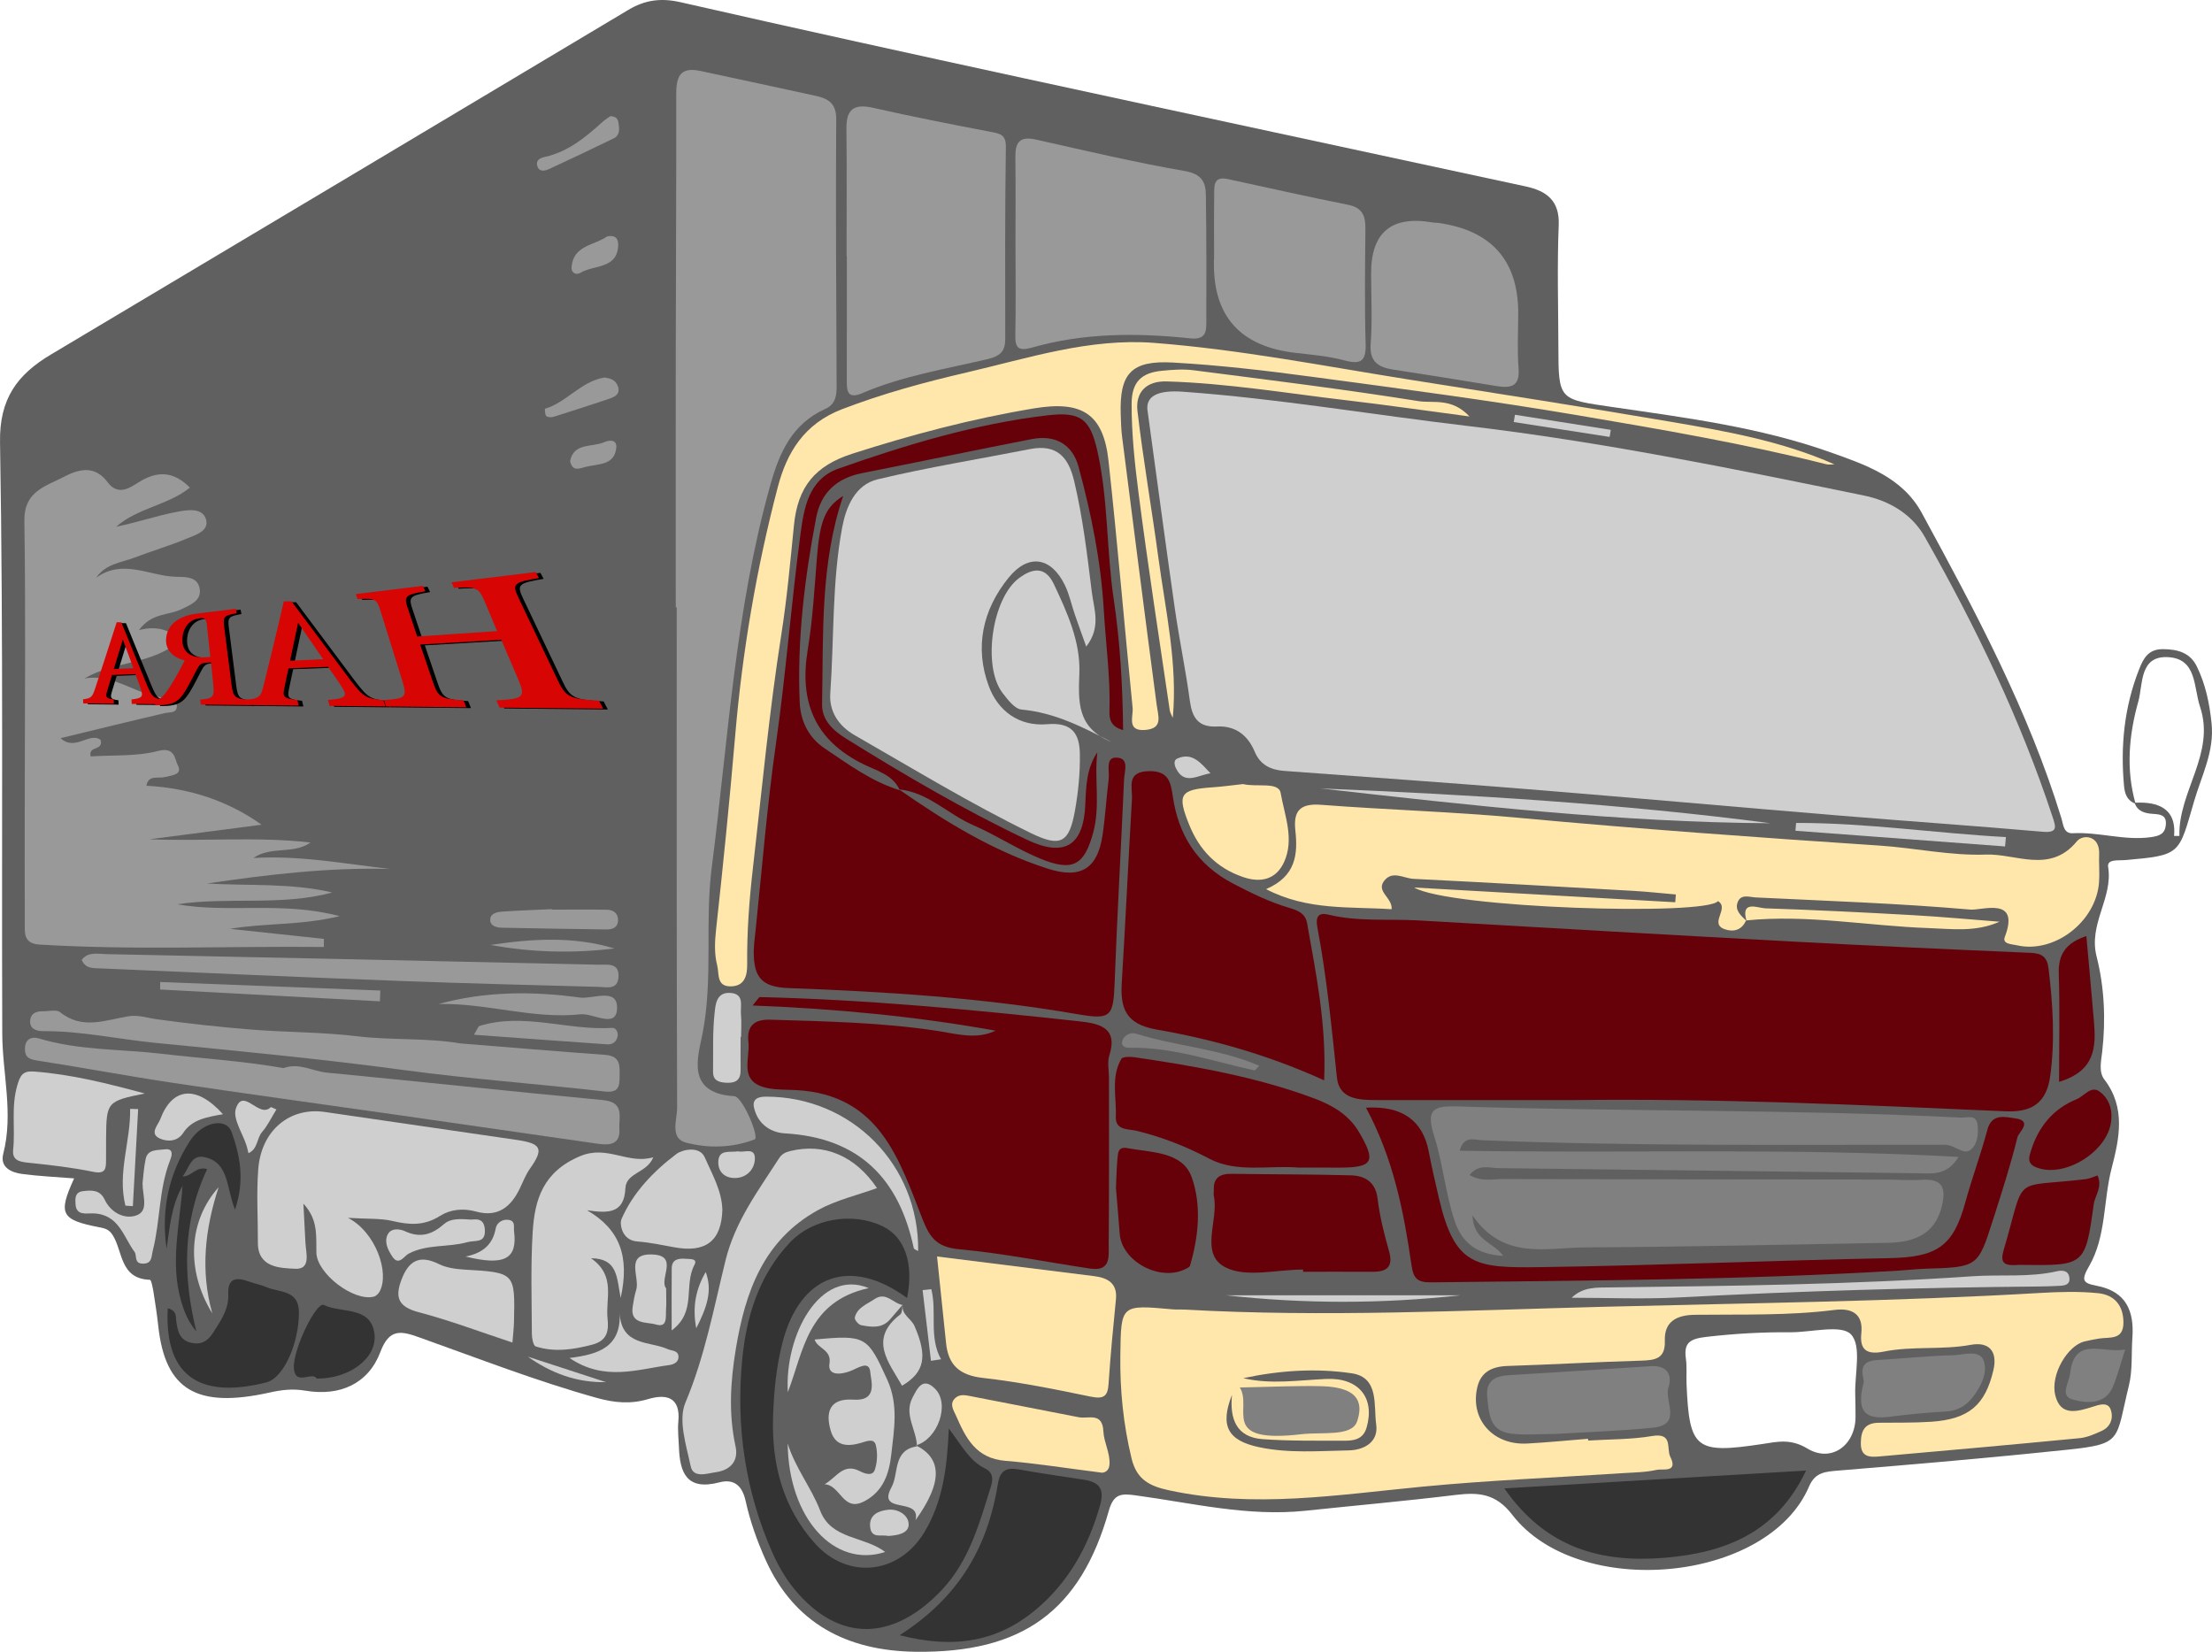 <svg width="162" height="121" viewBox="0 0 162 121" fill="none" xmlns="http://www.w3.org/2000/svg">
<path d="M156.328 58.778C156.53 59.417 157.068 59.56 157.656 59.601C158.179 59.637 158.672 59.66 158.62 60.375C158.57 61.074 158.151 61.224 157.496 61.312C155.571 61.573 153.711 60.916 151.801 61.02C151.123 61.057 151.108 60.37 150.985 59.968C148.572 52.07 144.687 44.807 140.749 37.57C139.313 34.931 136.603 34.025 133.939 33.084C128.857 31.291 123.528 30.6 118.229 29.828C114.161 29.235 114.14 29.352 114.131 25.395C114.124 22.426 114.034 19.453 114.156 16.488C114.228 14.708 113.286 13.987 111.743 13.654C99.496 11.01 87.245 8.39 75.002 5.733C66.607 3.91 58.215 2.072 49.842 0.162C48.41 -0.165 47.242 -0.008 46.013 0.726C31.928 9.151 17.828 17.551 3.733 25.96C1.263 27.432 -0.053 29.198 0.002 32.393C0.249 46.822 0.114 61.257 0.165 75.69C0.176 78.623 0.998 81.541 0.238 84.495C-0.013 85.472 0.793 85.862 1.611 85.972C2.87 86.14 4.145 86.194 5.428 86.298C4.239 88.901 4.458 89.331 7.267 89.877C7.688 89.96 7.98 90.019 8.256 90.456C9.007 91.644 8.77 93.647 10.98 93.725C11.083 93.729 11.193 94.329 11.247 94.66C11.379 95.478 11.502 96.299 11.592 97.123C12.102 101.773 14.388 103.165 19.721 101.985C20.637 101.782 21.427 101.685 22.365 101.844C24.904 102.275 26.986 101.331 27.862 98.999C28.517 97.252 29.404 97.477 30.713 97.943C35.025 99.479 39.291 101.143 43.715 102.376C44.976 102.727 46.173 102.847 47.461 102.462C48.878 102.04 49.846 102.375 49.679 104.109C49.62 104.723 49.699 105.35 49.722 105.971C49.788 107.829 50.271 109.191 52.69 108.557C53.807 108.263 54.375 108.868 54.605 109.911C54.932 111.394 55.437 112.821 56.063 114.218C58.156 118.891 62.027 120.896 67.043 120.964C74.898 121.071 79.14 117.968 81.21 110.627C81.568 109.357 82.15 109.372 83.181 109.512C87.305 110.069 91.386 111.082 95.607 110.637C99.268 110.251 102.936 109.926 106.589 109.481C108.288 109.274 109.546 109.363 110.758 110.938C115.563 117.183 129.47 115.943 132.493 108.853C132.94 107.805 133.703 107.772 134.674 107.692C140.25 107.233 145.825 106.756 151.387 106.171C155.497 105.739 154.926 105.494 155.916 101.46C156.192 100.337 156.086 99.126 156.17 97.956C156.307 96.026 155.727 94.573 153.543 94.159C152.53 93.966 152.4 93.761 153.001 92.721C154.257 90.551 154.032 87.95 154.646 85.567C155.208 83.388 155.711 81.138 154.113 79.05C153.691 78.5 153.88 77.712 153.959 77.021C154.228 74.671 154.117 72.278 153.547 70.043C152.939 67.653 154.764 65.763 154.394 63.498C154.296 62.903 155.117 63.03 155.588 62.99C159.771 62.635 159.549 62.573 160.689 58.678C161.245 56.776 162.185 55.024 161.968 52.958C161.816 51.511 161.53 50.113 160.886 48.801C160.396 47.799 159.496 47.548 158.416 47.539C157.31 47.529 156.961 48.253 156.652 49.041C155.572 51.789 155.29 54.638 155.557 57.552C155.608 58.12 155.771 58.636 156.403 58.856C155.683 56.339 155.919 53.808 156.606 51.362C156.952 50.127 156.674 48.016 158.768 48.124C160.91 48.234 160.64 50.317 161.124 51.758C162.272 55.18 159.516 57.978 159.613 61.217H159.223C159.365 59.673 158.613 58.861 156.965 58.781C156.754 58.77 156.542 58.783 156.331 58.784L156.328 58.778Z" fill="#606060"/>
<path d="M66.109 95.57C66.012 96.282 66.736 96.559 66.976 97.11C67.941 99.333 67.727 100.495 66.064 101.481C65.091 99.769 63.586 98.07 65.932 96.262C66.09 96.141 66.058 95.787 66.108 95.553C65.8 95.911 65.495 96.27 65.185 96.625C64.593 97.304 63.811 97.195 63.06 97.045C62.867 97.006 62.569 96.645 62.603 96.491C62.768 95.76 63.488 95.519 64.044 95.139C64.89 94.562 65.412 95.462 66.108 95.569L66.109 95.57Z" fill="#CFCFCF"/>
<path d="M67.156 105.919C67.131 104.721 66.181 103.586 66.827 102.359C67.153 101.738 67.561 100.771 68.487 101.71C69.596 102.83 68.676 105.402 67.08 105.848C68.981 106.79 69.062 108.535 67.051 111.324C67.47 109.587 64.17 110.953 65.293 108.91C65.844 107.908 65.364 106.2 67.153 105.92L67.156 105.919Z" fill="#CFCFCF"/>
<path d="M13.37 86.839C12.551 88.269 12.431 89.871 12.201 91.447C11.787 88.609 12.357 85.963 13.912 83.554C14.823 82.142 16.578 81.804 16.969 82.918C17.558 84.601 17.955 86.38 17.212 88.59C16.548 86.93 16.791 85.132 14.963 84.738C13.978 84.525 13.834 85.6 13.37 86.155C14.01 86.191 14.364 85.373 15.172 85.618C13.352 89.491 13.382 93.456 14.382 97.511C13.8 96.823 13.477 96.054 13.239 95.194C12.461 92.386 13.171 89.621 13.369 86.839H13.37Z" fill="#333333"/>
<path d="M127.915 67.453C127.449 65.891 128.74 66.502 129.287 66.52C132.903 66.638 136.519 66.819 140.131 67.022C142.235 67.14 144.336 67.338 146.439 67.5C144.694 68.276 142.977 68.029 141.241 67.967C136.783 67.809 132.356 66.953 127.873 67.407C127.572 68.113 126.96 68.276 126.318 68.052C125.129 67.635 126.697 66.523 125.821 65.992C124.909 67.095 106.16 66.51 103.563 64.996C110.298 65.376 116.494 65.725 122.69 66.075C122.705 65.886 122.719 65.696 122.733 65.506C121.707 65.418 120.684 65.303 119.656 65.244C114.276 64.936 108.898 64.627 103.516 64.361C102.798 64.325 101.948 63.709 101.347 64.54C100.792 65.308 102 65.769 101.917 66.586C98.845 66.377 95.786 66.703 92.724 65.115C94.938 64.163 95.052 62.529 94.868 60.812C94.716 59.4 95.187 58.819 96.76 58.939C101.562 59.307 106.386 59.443 111.179 59.887C119.989 60.704 128.81 61.338 137.637 61.924C140.247 62.097 142.858 62.678 145.45 62.583C147.64 62.504 150.135 64.008 152.1 61.616C152.547 61.072 153.79 61.171 153.735 62.541C153.707 63.228 153.778 63.922 153.728 64.607C153.517 67.511 150.438 69.862 147.698 69.223C147.332 69.137 146.623 69.146 146.826 68.615C147.971 65.62 145.154 66.687 144.308 66.613C139.081 66.157 133.826 65.978 128.58 65.722C128.118 65.698 127.51 65.451 127.268 66.056C127.021 66.674 127.523 67.068 127.919 67.454L127.915 67.453Z" fill="#FFE7AB"/>
<path d="M65.899 57.867C65.404 56.754 64.248 56.458 63.286 55.991C59.633 54.217 58.533 51.366 59.155 47.59C59.522 45.364 59.649 43.097 59.829 40.844C60.045 38.12 60.439 37.134 61.751 36.321C60.064 41.285 60.304 46.454 60.206 51.584C60.185 52.714 61.002 53.491 61.917 54.061C66.219 56.736 70.592 59.308 75.183 61.487C77.996 62.822 79.37 61.92 79.487 58.864C79.538 57.557 79.581 56.264 80.366 55.093C80.132 57.052 80.591 59.002 80.069 60.947C79.425 63.347 78.589 63.875 76.171 62.875C74.481 62.176 72.938 61.147 71.258 60.421C69.411 59.622 67.98 58.021 65.841 57.81C69.233 60.175 72.752 62.34 76.742 63.618C79.173 64.398 80.386 63.594 80.748 61.153C80.95 59.795 81.026 58.422 81.197 57.058C81.268 56.491 80.957 55.506 81.692 55.484C82.753 55.454 82.349 56.475 82.323 57.08C82.106 62.036 81.819 66.989 81.633 71.945C81.538 74.486 81.361 74.696 78.87 74.266C71.882 73.057 64.808 72.621 57.736 72.36C55.802 72.289 55.279 71.558 55.207 70.026C55.176 69.343 55.283 68.651 55.354 67.966C55.822 63.458 56.188 58.942 56.83 54.448C57.558 49.354 57.943 44.213 58.626 39.113C58.879 37.226 59.208 35.093 61.411 34.317C66.378 32.568 71.426 31.04 76.696 30.418C79.164 30.127 79.841 30.688 80.371 33.042C81.173 36.608 81.028 40.276 81.564 43.87C82.036 47.035 82.218 50.209 82.253 53.466C81.356 53.231 81.238 52.651 81.254 52.118C81.333 49.632 80.983 47.175 80.84 44.705C80.633 41.117 79.923 37.626 78.987 34.176C78.545 32.55 77.296 31.819 75.557 32.157C71.414 32.967 67.281 33.831 63.141 34.649C61.258 35.021 60.119 36.09 59.772 37.913C58.921 42.384 58.373 46.886 58.568 51.442C58.626 52.809 59.226 54.026 60.399 54.81C62.143 55.974 63.84 57.245 65.905 57.873L65.899 57.867Z" fill="#660109"/>
<path d="M84.062 30.206C83.813 28.979 84.83 28.557 86.627 28.686C93.611 29.187 100.503 30.373 107.442 31.19C117.249 32.346 126.889 34.314 136.533 36.295C138.39 36.675 140.032 37.671 140.951 39.293C144.686 45.878 147.972 52.666 150.331 59.847C150.564 60.554 150.723 61.011 149.588 60.912C144.57 60.473 139.544 60.128 134.524 59.712C126.967 59.086 119.417 58.403 111.858 57.792C105.928 57.311 99.99 56.899 94.056 56.456C93.07 56.383 92.3 56.023 91.897 55.062C91.397 53.871 90.515 53.135 89.121 53.204C87.729 53.272 87.305 52.525 87.141 51.32C86.838 49.078 86.371 46.858 86.048 44.618C85.393 40.064 84.788 35.502 84.061 30.208L84.062 30.206Z" fill="#CFCFCF"/>
<path d="M115.153 80.562C110.392 80.562 105.63 80.562 100.867 80.562C99.553 80.562 98.082 80.525 97.912 78.912C97.524 75.23 97.167 71.545 96.479 67.906C96.316 67.05 96.635 66.823 97.292 66.983C99.463 67.513 101.672 67.28 103.861 67.405C112.99 67.931 122.118 68.46 131.25 68.952C137.055 69.265 142.863 69.529 148.672 69.778C149.529 69.815 149.924 70.046 150.031 70.938C150.345 73.549 150.51 76.142 150.157 78.771C149.893 80.731 148.86 81.472 146.883 81.385C136.311 80.918 125.739 80.428 115.152 80.564L115.153 80.562Z" fill="#660109"/>
<path d="M116.302 105.364C116.306 105.408 116.309 105.453 116.313 105.497C117.873 105.398 119.457 105.426 120.989 105.166C122.552 104.899 122.023 106.076 122.328 106.688C122.923 107.877 121.76 107.547 121.341 107.641C120.522 107.827 119.658 107.831 118.81 107.886C113.927 108.209 109.032 108.407 104.165 108.874C97.981 109.467 91.832 110.481 85.612 109.14C84.15 108.825 83.239 108.328 82.871 106.802C82.268 104.304 82.016 101.801 82.05 99.244C82.102 95.54 82.062 95.541 85.876 95.888C86.159 95.913 86.446 95.888 86.73 95.903C96.969 96.484 107.202 95.962 117.433 95.7C128.09 95.427 138.753 95.313 149.399 94.688C150.816 94.605 152.255 94.561 153.662 94.705C154.838 94.826 155.509 95.582 155.514 96.841C155.52 98.173 154.504 97.9 153.717 98.029C153.367 98.087 153.019 98.156 152.672 98.237C151.432 98.526 150.145 100.663 150.523 102.186C150.906 103.729 152.099 103.391 153.266 103.021C153.665 102.896 154.357 102.624 154.575 103.214C154.796 103.813 154.608 104.479 153.916 104.792C153.406 105.023 152.861 105.268 152.313 105.321C147.442 105.792 142.568 106.226 137.693 106.656C136.965 106.72 136.264 106.747 136.281 105.662C136.295 104.74 136.585 104.205 137.599 104.193C138.88 104.179 140.164 104.205 141.439 104.119C144.203 103.933 145.392 102.892 145.989 100.348C146.319 98.943 145.655 98.244 144.339 98.486C142.22 98.877 140.062 98.559 137.971 98.981C136.739 99.23 136.186 98.875 136.318 97.643C136.474 96.188 135.587 95.775 134.355 95.931C130.954 96.363 127.538 96.245 124.126 96.287C122.76 96.303 121.879 96.805 121.927 98.187C121.972 99.483 121.259 99.615 120.196 99.645C116.931 99.739 113.671 99.929 110.406 100.035C109.269 100.073 108.459 100.474 108.196 101.581C107.637 103.927 109.332 105.849 111.841 105.715C113.33 105.635 114.815 105.484 116.302 105.366V105.364Z" fill="#FFE7AB"/>
<path d="M49.56 44.475C49.537 44.475 49.513 44.475 49.49 44.475C49.49 38.055 49.484 31.636 49.492 25.215C49.5 19.139 49.538 13.063 49.525 6.986C49.522 5.782 49.682 4.857 51.26 5.189C54.08 5.783 56.894 6.408 59.712 7.012C60.673 7.218 61.25 7.571 61.242 8.736C61.199 15.225 61.246 21.715 61.271 28.205C61.274 28.923 61.23 29.593 60.438 29.948C58.001 31.043 57.078 33.165 56.425 35.49C53.846 44.677 53.332 54.154 52.125 63.539C51.606 67.577 52.236 71.623 51.459 75.657C51.134 77.341 50.171 80.056 53.776 80.279C54.392 80.318 55.64 83.301 55.263 83.446C53.627 84.072 51.862 84.104 50.242 83.679C49.033 83.361 49.593 81.992 49.591 81.114C49.547 68.902 49.562 56.688 49.562 44.475H49.56Z" fill="#999999"/>
<path d="M23.723 68.755C23.721 68.954 23.72 69.153 23.718 69.35C16.777 69.28 9.841 69.597 2.899 69.174C1.695 69.1 1.818 68.3 1.815 67.555C1.804 64.655 1.809 61.754 1.812 58.854C1.815 51.949 1.888 45.041 1.785 38.137C1.753 35.974 3.327 35.624 4.747 34.888C5.957 34.261 7.014 34.152 7.889 35.324C8.652 36.348 9.551 35.7 10.135 35.331C11.552 34.435 12.731 34.526 13.907 35.709C12.329 36.994 10.087 37.19 8.508 38.573C10.032 38.269 11.49 37.755 12.996 37.478C13.677 37.352 14.806 37.149 15.079 38.005C15.361 38.892 14.304 39.182 13.64 39.459C12.402 39.975 11.104 40.354 9.851 40.835C8.888 41.205 7.761 41.274 7.042 42.304C9.004 40.906 10.914 42.168 12.827 42.237C13.493 42.262 14.405 42.181 14.604 43.022C14.828 43.961 13.985 44.279 13.271 44.624C12.354 45.068 11.106 44.873 10.176 46.144C11.544 45.799 12.389 46.148 13.233 46.851C11.245 48.695 8.38 48.377 6.174 49.693C8.507 49.258 10.223 51.168 12.426 51.092C12.6 51.086 12.929 51.443 12.945 51.649C12.994 52.258 12.46 52.132 12.058 52.226C9.552 52.808 7.053 53.425 4.437 54.059C5.508 55.049 6.548 53.575 7.37 54.187C7.58 55.027 6.442 54.579 6.639 55.396C8.283 55.287 10.007 55.407 11.583 54.994C12.827 54.668 12.798 55.621 13.007 56.007C13.414 56.757 12.574 56.774 12.066 56.907C11.58 57.035 10.868 56.716 10.724 57.542C13.916 57.715 16.737 58.669 19.156 60.397C16.41 60.754 13.678 61.108 10.946 61.463C14.909 61.624 18.823 61.251 22.741 61.701C21.452 62.597 19.873 61.927 18.552 62.835C21.939 62.63 25.224 63.252 28.558 63.639C24.045 63.514 19.602 64.048 15.154 64.703C18.221 64.882 21.325 64.653 24.333 65.361C20.582 66.372 16.734 65.657 12.97 66.225C16.777 66.889 20.691 65.984 24.873 67.093C21.967 67.792 19.395 67.581 16.852 68.024C19.142 68.269 21.433 68.513 23.726 68.758L23.723 68.755Z" fill="#999999"/>
<path d="M79.553 47.352C79.204 46.376 78.952 45.686 78.713 44.991C78.467 44.275 78.314 43.52 77.984 42.844C76.982 40.792 75.319 40.516 73.866 42.308C71.959 44.659 71.361 47.415 72.42 50.258C73.09 52.056 74.621 53.216 76.696 53.036C78.535 52.877 79.067 53.747 79.087 55.24C79.105 56.617 78.972 57.98 78.73 59.348C78.313 61.705 77.69 62.078 75.518 61.02C71.079 58.858 66.877 56.294 62.604 53.847C61.394 53.153 60.714 52.082 60.807 50.773C61.094 46.724 60.929 42.636 61.678 38.631C61.954 37.156 62.611 35.502 64.275 35.103C67.957 34.221 71.711 33.62 75.431 32.889C77.422 32.499 78.258 33.5 78.668 35.227C79.306 37.911 79.625 40.635 79.962 43.363C80.12 44.642 80.66 45.918 79.552 47.351L79.553 47.352Z" fill="#CFCFCF"/>
<path d="M55.117 73.636C55.551 73.118 55.596 73.018 55.638 73.019C63.465 73.202 71.247 73.942 79.021 74.792C80.503 74.954 81.896 75.242 81.245 77.288C81.085 77.792 81.218 78.385 81.218 78.936C81.217 83.007 81.234 87.078 81.198 91.148C81.19 91.985 81.378 93.131 79.848 92.903C76.644 92.425 73.458 91.783 70.237 91.486C68.585 91.333 68.086 90.614 67.549 89.246C65.843 84.892 64.408 80.162 58.303 79.831C57.595 79.793 56.871 79.823 56.185 79.68C54.043 79.23 54.955 77.539 54.812 76.299C54.687 75.199 55.179 74.638 56.399 74.675C60.5 74.801 64.593 74.874 68.671 75.5C70.003 75.704 71.521 76.162 72.912 75.478C67.109 74.439 61.278 73.876 55.115 73.636H55.117Z" fill="#660109"/>
<path d="M107.625 86.047C108.481 86.556 109.275 86.347 110.026 86.348C119.343 86.371 128.659 86.371 137.975 86.382C138.9 86.382 139.827 86.46 140.747 86.401C142.331 86.3 142.518 87.072 142.214 88.331C141.715 90.409 140.167 90.981 138.25 91.016C130.855 91.148 123.461 91.311 116.066 91.353C113.236 91.368 110.125 92.315 107.837 89.004C107.926 90.883 109.353 90.939 110.088 91.972C108.11 91.871 107.051 90.959 106.537 89.421C105.86 87.4 105.681 85.239 105.046 83.236C104.445 81.337 104.853 80.964 106.73 81.026C119.022 81.423 131.328 81.223 143.615 81.847C144.059 81.87 144.711 81.597 144.82 82.315C144.923 83.01 144.82 83.856 144.287 84.231C143.783 84.585 143.155 83.837 142.427 83.836C131.121 83.82 119.812 83.96 108.509 83.5C107.982 83.478 107.192 83.141 106.907 84.271C119.047 84.477 131.129 84.037 143.44 84.725C142.576 86.143 141.449 85.933 140.441 85.921C130.202 85.802 119.963 85.656 109.725 85.546C109.08 85.539 108.32 85.217 107.623 86.048L107.625 86.047Z" fill="#808080"/>
<path d="M134.351 34.006C134.151 34.006 133.941 34.047 133.755 33.999C127.75 32.485 121.641 31.445 115.542 30.41C109.069 29.312 102.551 28.461 96.04 27.587C92.669 27.134 89.28 26.738 85.885 26.549C82.835 26.38 81.982 27.369 82.078 30.342C82.097 30.893 82.11 31.447 82.179 31.994C83.012 38.532 83.845 45.069 84.71 51.604C84.821 52.443 85.208 53.352 83.871 53.457C82.492 53.565 83.012 52.467 82.949 51.832C82.349 45.807 81.844 39.772 81.185 33.753C80.806 30.288 79.233 29.327 75.739 29.905C71.201 30.657 66.786 31.827 62.423 33.226C59.678 34.107 58.428 35.648 58.147 38.46C57.88 41.125 57.64 43.798 57.225 46.443C56.33 52.145 55.794 57.885 55.137 63.612C54.869 65.949 54.697 68.272 54.721 70.618C54.729 71.432 54.548 72.225 53.514 72.234C52.461 72.243 52.684 71.328 52.524 70.699C52.301 69.814 52.348 68.952 52.447 68.042C52.964 63.333 53.437 58.618 53.84 53.897C54.364 47.739 55.394 41.663 56.959 35.684C57.618 33.163 58.871 31.043 61.67 29.967C64.644 28.824 67.688 27.998 70.778 27.28C75.307 26.228 79.789 24.746 84.528 25.111C90.803 25.595 96.98 26.811 103.184 27.796C109.569 28.809 115.961 29.795 122.332 30.883C126.406 31.578 130.484 32.295 134.35 34.006H134.351Z" fill="#FFE7AB"/>
<path d="M62.018 18.732H62.001C62.001 15.633 62.024 12.535 61.99 9.437C61.974 8.08 62.46 7.562 63.918 7.89C66.787 8.538 69.678 9.109 72.57 9.658C73.274 9.791 73.68 9.877 73.666 10.769C73.598 15.449 73.614 20.129 73.621 24.81C73.623 25.709 73.282 26.076 72.315 26.303C69.238 27.025 66.088 27.529 63.165 28.787C62.036 29.272 62.013 28.6 62.015 27.82C62.024 24.791 62.019 21.761 62.019 18.732H62.018Z" fill="#999999"/>
<path d="M96.975 79.115C92.931 77.278 88.865 76.121 84.713 75.399C82.419 75 82.04 73.821 82.155 71.951C82.431 67.478 82.636 63 82.9 58.526C82.95 57.67 82.448 56.5 84.156 56.473C85.57 56.45 85.74 57.268 85.89 58.305C86.298 61.125 87.643 63.323 90.322 64.716C91.639 65.4 92.953 66.054 94.379 66.473C95.02 66.662 95.596 66.868 95.727 67.608C96.384 71.316 97.151 75.013 96.977 79.115H96.975Z" fill="#660109"/>
<path d="M74.371 18.126C74.371 15.92 74.39 13.713 74.363 11.507C74.349 10.47 74.644 9.945 75.859 10.218C79.482 11.031 83.099 11.888 86.758 12.523C88.001 12.738 88.301 13.323 88.314 14.274C88.356 17.376 88.36 20.479 88.348 23.581C88.346 24.285 88.313 24.901 87.165 24.779C83.276 24.369 79.386 24.369 75.589 25.452C74.593 25.737 74.339 25.486 74.359 24.541C74.404 22.404 74.373 20.266 74.372 18.128L74.371 18.126Z" fill="#999999"/>
<path d="M69.489 104.619C70.431 105.846 70.988 106.984 72.163 107.553C72.703 107.816 72.743 108.302 72.587 108.804C71.749 111.509 70.991 114.296 68.983 116.43C65.782 119.832 61.895 120.543 58.474 116.727C57.673 115.833 57.068 114.828 56.585 113.745C54.577 109.229 53.895 104.472 54.351 99.631C54.648 96.478 55.552 93.403 57.885 90.956C59.521 89.241 62.422 88.742 64.635 89.799C66.273 90.581 66.94 92.537 66.429 95.056C62.266 92.011 58.596 93.349 57.311 98.308C56.839 100.128 56.671 101.984 56.616 103.817C56.513 107.197 57.325 110.407 59.686 113.032C62.101 115.718 65.828 115.287 67.683 112.232C69.048 109.982 69.366 107.503 69.488 104.619H69.489Z" fill="#333333"/>
<path d="M22.219 88.146C22.277 89.235 22.328 90.118 22.369 91.001C22.404 91.771 22.801 92.977 21.61 92.916C20.524 92.861 18.877 92.847 18.886 90.999C18.895 89.204 18.775 87.401 18.914 85.617C19.133 82.779 21.222 81.06 23.786 81.433C28.457 82.113 33.126 82.798 37.797 83.473C39.666 83.742 39.845 84.122 38.82 85.574C38.504 86.02 38.304 86.544 38.067 87.04C37.43 88.368 36.473 89.171 34.876 88.729C33.918 88.463 32.975 88.568 32.217 89.049C31.08 89.769 30.002 89.716 28.77 89.422C27.887 89.212 26.935 89.278 25.485 89.188C27.511 90.223 28.558 93.218 27.797 94.593C27.713 94.745 27.542 94.916 27.378 94.957C25.9 95.33 23.21 93.269 23.172 91.746C23.143 90.554 23.319 89.316 22.219 88.149V88.146Z" fill="#CFCFCF"/>
<path d="M88.902 18.986C88.902 18.986 88.911 18.986 88.916 18.986C88.916 17.405 88.902 15.822 88.924 14.241C88.932 13.642 88.853 12.886 89.893 13.108C92.831 13.735 95.759 14.411 98.707 14.992C99.796 15.206 100.006 15.822 99.998 16.745C99.974 19.564 99.933 22.386 100.015 25.204C100.054 26.507 99.618 26.706 98.409 26.381C97.262 26.073 96.051 25.979 94.862 25.84C90.902 25.378 88.915 23.232 88.903 19.4C88.903 19.263 88.903 19.126 88.903 18.987L88.902 18.986Z" fill="#999999"/>
<path d="M111.191 22.849C111.191 24.226 111.108 25.61 111.215 26.981C111.32 28.35 110.618 28.443 109.536 28.262C107.037 27.844 104.534 27.453 102.03 27.066C100.91 26.893 100.286 26.462 100.384 25.177C100.515 23.463 100.416 21.734 100.416 20.012C100.416 17.009 101.916 15.769 104.918 16.292C105.057 16.317 105.202 16.305 105.342 16.324C109.207 16.87 111.157 19.045 111.192 22.85L111.191 22.849Z" fill="#999999"/>
<path d="M100.042 81.12C102.671 80.967 104.203 82.041 104.639 84.344C104.857 85.483 105.12 86.614 105.383 87.746C106.546 92.737 108.053 92.863 112.819 92.796C121.336 92.678 129.85 92.305 138.367 92.138C141.855 92.07 143.049 91.289 143.936 88.047C144.422 86.267 145.075 84.53 145.546 82.747C145.874 81.513 146.829 81.798 147.585 81.9C148.911 82.078 147.84 82.928 147.755 83.269C147.249 85.328 146.595 87.353 145.948 89.376C144.853 92.801 144.839 92.794 141 92.914C140.362 92.935 139.725 93.01 139.087 93.049C127.67 93.738 116.236 93.775 104.805 93.911C103.822 93.922 103.516 93.645 103.374 92.658C102.81 88.738 102.05 84.852 100.04 81.118L100.042 81.12Z" fill="#660109"/>
<path d="M20.767 78.221C21.914 77.802 22.885 78.451 23.94 78.552C30.677 79.201 37.406 79.926 44.145 80.561C45.782 80.715 45.305 81.825 45.361 82.694C45.432 83.804 44.672 83.889 43.798 83.763C38.776 83.04 33.754 82.313 28.731 81.596C23.367 80.829 17.996 80.1 12.637 79.297C9.304 78.799 5.992 78.169 2.66 77.657C2.014 77.558 1.805 77.322 1.829 76.743C1.858 76.054 2.361 75.901 2.855 76.05C5.771 76.931 8.818 76.822 11.798 77.168C14.795 77.516 17.813 77.701 20.766 78.22L20.767 78.221Z" fill="#999999"/>
<path d="M68.626 92.017C72.495 92.5 76.315 92.975 80.136 93.456C81.148 93.584 81.842 93.99 81.728 95.149C81.526 97.207 81.323 99.269 81.189 101.332C81.13 102.257 80.842 102.481 79.861 102.277C77.249 101.735 74.622 101.206 71.973 100.908C70.246 100.713 69.449 99.944 69.287 98.36C69.073 96.262 68.851 94.166 68.626 92.016V92.017Z" fill="#FFE7AB"/>
<path d="M95.077 85.504C92.896 85.332 90.561 85.906 88.572 84.858C86.865 83.96 85.137 83.283 83.278 82.82C82.662 82.666 81.675 82.806 81.719 81.786C81.78 80.365 81.344 78.882 82.122 77.547C82.221 77.378 82.778 77.378 83.103 77.427C87.574 78.086 92.017 78.86 96.265 80.447C97.629 80.957 98.805 81.665 99.546 82.933C100.803 85.086 100.56 85.508 98.061 85.509C97.067 85.509 96.072 85.509 95.076 85.504H95.077Z" fill="#660109"/>
<path d="M131.152 97.567C132.679 97.567 134.865 96.983 135.56 97.721C136.355 98.567 135.829 100.587 135.871 102.095C135.887 102.646 135.891 103.199 135.893 103.751C135.899 105.817 134.146 107.149 132.374 106.085C131.135 105.34 130.193 105.578 129.046 105.753C124.174 106.49 123.719 106.122 123.517 101.346C123.491 100.725 123.556 100.095 123.468 99.485C123.298 98.3 123.809 98.038 124.986 97.902C127.042 97.665 129.09 97.548 131.152 97.567Z" fill="white"/>
<path d="M110.176 109C117.687 108.557 124.808 108.135 132.271 107.693C130.102 112.287 126.273 113.723 121.886 114.083C117.292 114.46 113.222 113.393 110.175 109H110.176Z" fill="#333333"/>
<path d="M65.89 119.751C70.412 116.847 72.374 113.089 73.092 108.618C73.231 107.751 73.669 107.447 74.559 107.604C76.156 107.885 77.761 108.123 79.365 108.363C80.523 108.536 80.901 109.048 80.568 110.231C79.721 113.236 78.265 115.879 75.824 117.91C73.06 120.209 69.889 120.785 65.889 119.751H65.89Z" fill="#333333"/>
<path d="M95.434 93.135C95.434 93.082 95.434 93.028 95.434 92.974C93.519 92.974 91.283 93.58 89.772 92.824C87.792 91.83 89.285 89.354 88.895 87.569C88.866 87.438 88.904 87.295 88.898 87.157C88.85 86.258 89.339 85.95 90.204 85.963C93.111 86.007 96.019 85.993 98.924 86.074C100.001 86.104 100.749 86.578 100.895 87.808C101.049 89.089 101.368 90.36 101.724 91.606C102.037 92.706 101.654 93.143 100.537 93.137C98.837 93.128 97.135 93.134 95.435 93.134L95.434 93.135Z" fill="#660109"/>
<path d="M64.227 87.008C62.78 87.534 61.238 87.885 59.919 88.613C55.904 90.825 54.585 94.614 53.895 98.754C53.495 101.156 53.347 103.526 53.87 105.927C54.104 107.002 53.481 107.669 52.42 107.816C51.783 107.905 50.773 108.278 50.583 107.376C50.26 105.841 49.653 104.015 50.197 102.721C51.619 99.343 52.277 95.79 53.134 92.309C53.845 89.423 55.524 87.212 57.05 84.834C57.255 84.513 57.51 84.383 57.883 84.293C60.37 83.693 62.63 84.638 64.227 87.007V87.008Z" fill="#CFCFCF"/>
<path d="M33.745 76.417C37.27 76.698 40.793 76.997 44.319 77.251C45.514 77.337 45.379 78.143 45.376 78.89C45.374 79.562 45.293 80.048 44.292 79.934C39.381 79.374 34.444 79.02 29.549 78.36C23.502 77.543 17.433 76.97 11.363 76.371C8.634 76.101 5.941 75.497 3.176 75.514C2.665 75.517 2.138 75.358 2.213 74.693C2.27 74.194 2.675 74.049 3.146 74.058C3.571 74.066 4.142 73.913 4.398 74.122C6.014 75.431 7.709 74.706 9.394 74.426C10.116 74.306 10.786 74.547 11.482 74.643C13.786 74.959 16.102 75.215 18.421 75.4C21.003 75.605 23.61 75.581 26.176 75.891C28.694 76.196 31.244 75.991 33.744 76.417H33.745Z" fill="#999999"/>
<path d="M42.997 88.634C45.385 90.024 46.131 91.994 45.456 95.057C45.16 93.511 45.238 92.166 43.285 92.145C45.13 93.434 44.337 95.093 44.494 96.547C44.587 97.405 44.515 98.173 43.388 98.47C42 98.835 40.623 99.047 39.239 98.606C39.055 98.547 38.953 98.007 38.952 97.689C38.943 95.203 38.859 92.711 39.011 90.233C39.157 87.85 39.768 85.806 42.497 84.665C44.49 83.832 45.983 85.295 47.843 84.75C47.383 85.92 45.858 85.861 45.803 87.018C45.718 88.844 44.596 88.876 42.999 88.632L42.997 88.634Z" fill="#CFCFCF"/>
<path d="M113.886 105.014C112.648 105.014 111.643 105.112 110.667 104.991C109.081 104.793 109.052 103.541 108.924 102.346C108.796 101.138 109.441 100.774 110.52 100.708C113.983 100.499 117.444 100.277 120.906 100.049C122.126 99.968 122.48 100.725 122.194 101.607C121.869 102.605 123.233 104.338 121.06 104.556C118.598 104.802 116.116 104.878 113.886 105.014Z" fill="#808080"/>
<path d="M81.407 54.343C79.214 53.197 77.194 52.184 74.815 51.963C74.312 51.917 73.8 51.236 73.426 50.75C71.93 48.803 72.65 43.819 74.622 42.344C75.614 41.601 76.556 41.45 77.185 42.784C78.161 44.855 79.132 46.994 79.05 49.281C78.975 51.391 78.851 53.294 81.407 54.343Z" fill="#CFCFCF"/>
<path d="M5.983 70.29C6.462 69.68 7.153 69.859 7.753 69.872C19.767 70.117 31.782 70.379 43.795 70.648C44.462 70.663 45.377 70.465 45.295 71.571C45.225 72.52 44.41 72.287 43.815 72.271C38.986 72.14 34.156 72.022 29.329 71.839C22.019 71.561 14.71 71.238 7.4 70.921C6.869 70.898 6.251 70.967 5.984 70.29H5.983Z" fill="#999999"/>
<path d="M12.284 95.813C12.948 95.982 12.862 96.37 12.903 96.695C13.001 97.473 13.137 98.21 14.143 98.364C15.161 98.519 15.524 97.723 15.908 97.124C16.347 96.441 16.758 95.677 16.717 94.823C16.655 93.515 17.363 93.531 18.318 93.878C18.715 94.021 19.137 94.1 19.522 94.265C20.465 94.673 21.876 94.441 21.892 96.09C21.913 98.252 20.822 100.906 19.506 101.238C15.1 102.353 12.011 101.206 12.284 95.814V95.813Z" fill="#333333"/>
<path d="M10.603 80.08C7.843 80.639 7.793 80.692 7.77 83.328C7.765 83.879 7.767 84.43 7.766 84.98C7.763 85.591 7.729 86.004 6.818 85.815C5.237 85.49 3.62 85.311 2.011 85.143C1.352 85.074 0.887 84.929 0.964 84.197C1.126 82.633 0.804 81.056 1.266 79.488C1.477 78.77 1.653 78.411 2.476 78.471C5.257 78.677 7.93 79.359 10.603 80.08Z" fill="#CFCFCF"/>
<path d="M81.728 87.004C81.761 86.311 81.772 85.555 81.844 84.807C81.881 84.429 81.889 83.954 82.554 84.079C84.335 84.412 86.607 84.328 87.279 86.218C88.004 88.254 87.787 90.539 87.153 92.687C87.122 92.789 86.956 92.868 86.837 92.928C84.956 93.887 82.15 92.381 82.003 90.345C81.924 89.253 81.825 88.16 81.728 87.004Z" fill="#660109"/>
<path d="M80.677 107.847C77.968 107.506 75.808 107.156 73.633 106.982C71.472 106.807 70.731 105.308 70.028 103.703C69.839 103.272 69.498 102.811 69.965 102.38C70.304 102.066 70.744 102.178 71.173 102.263C73.783 102.78 76.399 103.27 79.007 103.789C79.709 103.929 80.749 103.378 80.811 104.847C80.844 105.618 81.313 106.415 81.255 107.246C81.208 107.918 80.613 107.85 80.678 107.847H80.677Z" fill="#FFE7AB"/>
<path d="M91.039 57.42C92.033 57.666 93.645 57.226 93.791 58.072C94.075 59.707 94.813 61.448 94.041 63.134C93.452 64.42 92.325 64.678 91.013 64.221C89.088 63.552 87.838 62.244 87.094 60.402C86.199 58.187 86.403 57.821 88.768 57.661C89.544 57.608 90.315 57.498 91.038 57.42H91.039Z" fill="#FFE7AB"/>
<path d="M52.904 88.589C52.842 90.877 51.689 91.768 49.384 91.343C48.483 91.176 47.578 90.986 46.666 90.917C45.518 90.829 45.374 89.61 45.511 89.289C46.356 87.338 47.851 85.785 49.547 84.503C49.948 84.2 51.233 83.886 51.614 84.758C52.15 85.985 52.862 87.19 52.903 88.59L52.904 88.589Z" fill="#CFCFCF"/>
<path d="M85.891 52.571C85.814 52.383 85.695 52.202 85.668 52.008C84.892 46.716 84.068 41.43 83.386 36.128C83.107 33.962 82.872 31.783 82.876 29.576C82.879 27.962 83.605 27.302 85.077 27.155C85.851 27.078 86.65 27.017 87.415 27.116C92.912 27.823 98.413 28.501 103.881 29.375C104.966 29.549 106.313 29.102 107.619 30.499C104.341 30.064 101.521 29.654 98.692 29.323C94.288 28.807 89.909 28.066 85.46 27.933C83.903 27.885 83.147 28.767 83.305 30.109C83.728 33.694 84.349 37.255 84.834 40.834C85.364 44.747 86.255 48.624 85.892 52.568L85.891 52.571Z" fill="#FFE7AB"/>
<path d="M60.386 108.696C61.248 108.233 61.742 107.107 62.956 107.731C63.322 107.92 63.898 108.129 64.063 107.652C64.257 107.09 64.285 106.4 64.139 105.823C64.009 105.306 63.456 105.551 63.055 105.668C62.075 105.952 61.181 105.925 60.843 104.785C60.432 103.404 60.768 102.382 62.495 102.501C64.311 102.627 63.792 101.135 63.74 100.509C63.667 99.596 62.873 100.169 62.324 100.389C61.642 100.663 60.594 100.801 60.748 99.856C60.917 98.829 59.871 98.772 59.661 98.099C63.431 97.74 63.54 97.877 64.981 101.044C65.816 102.879 65.478 104.695 65.274 106.518C65.121 107.889 64.709 109.221 63.277 109.956C61.722 110.754 61.567 108.75 60.385 108.697L60.386 108.696Z" fill="#CFCFCF"/>
<path d="M153.615 86.08C153.998 86.951 153.43 87.536 153.337 88.2C152.715 92.698 152.69 92.695 147.989 92.63C147.848 92.627 147.706 92.642 147.566 92.647C146.717 92.678 146.484 92.415 146.745 91.537C148.413 85.895 147.19 87.014 152.755 86.353C153.02 86.321 153.274 86.193 153.616 86.083L153.615 86.08Z" fill="#660109"/>
<path d="M136.478 101.298C136.628 101.022 135.784 99.691 137.487 99.596C139.33 99.495 141.169 99.293 143.014 99.25C143.797 99.232 144.989 98.787 145.291 99.679C145.579 100.53 145.081 101.558 144.452 102.352C143.954 102.981 143.328 103.33 142.471 103.373C141.126 103.442 139.782 103.577 138.448 103.748C136.873 103.949 135.871 103.634 136.479 101.298H136.478Z" fill="#808080"/>
<path d="M37.53 98.32C35.167 97.541 32.944 96.696 30.655 96.095C29.15 95.698 28.916 94.999 29.402 93.717C29.919 92.356 30.692 91.852 32.144 92.572C32.687 92.841 33.358 92.937 33.979 92.974C37.72 93.194 37.723 93.179 37.644 96.785C37.633 97.25 37.576 97.715 37.529 98.32H37.53Z" fill="#CFCFCF"/>
<path d="M96.714 57.74C107.732 58.197 118.73 58.857 129.665 60.289C118.62 60.222 107.664 58.977 96.714 57.74Z" fill="#CFCFCF"/>
<path d="M67.246 91.62C67.135 91.55 66.942 91.495 66.922 91.405C65.856 86.395 62.998 83.318 57.477 83C56.532 82.946 55.694 82.423 55.343 81.508C55.123 80.933 54.998 80.311 56.103 80.311C62.369 80.311 67.318 85.305 67.244 91.621L67.246 91.62Z" fill="#CFCFCF"/>
<path d="M115.105 95.037C115.939 94.234 116.931 94.293 117.88 94.282C126.753 94.176 135.624 94.075 144.481 93.463C146.532 93.321 148.607 93.565 150.641 93.099C151.102 92.994 151.526 93.068 151.561 93.629C151.59 94.093 151.198 94.148 150.833 94.166C150.337 94.189 149.839 94.21 149.342 94.214C140.532 94.291 131.731 94.548 122.933 95.016C120.332 95.155 117.716 95.038 115.107 95.038L115.105 95.037Z" fill="#CFCFCF"/>
<path d="M23.195 100.959C22.887 100.396 21.622 101.538 21.524 100.205C21.427 98.86 23.168 95.301 23.714 95.567C24.993 96.188 27.126 95.633 27.418 97.625C27.681 99.417 25.624 100.982 23.195 100.959Z" fill="#333333"/>
<path d="M150.8 79.227C150.8 76.472 150.859 73.88 150.778 71.292C150.733 69.846 151.342 69.034 152.798 68.551C152.994 70.732 153.182 72.765 153.354 74.801C153.51 76.653 153.468 78.421 150.802 79.227H150.8Z" fill="#660109"/>
<path d="M154.629 81.919C154.543 84.24 151.199 86.372 149.076 85.467C148.417 85.186 148.614 84.677 148.75 84.246C149.294 82.528 150.346 81.205 152.09 80.497C152.642 80.272 153.127 79.487 153.755 79.93C154.369 80.362 154.699 81.105 154.628 81.919H154.629Z" fill="#660109"/>
<path d="M10.439 86.656C10.493 86.215 10.527 85.526 10.671 84.859C10.827 84.141 11.567 84.24 12.066 84.171C12.81 84.067 12.542 84.756 12.447 84.998C11.622 87.119 11.743 89.404 11.194 91.571C11.073 92.049 11.151 92.565 10.431 92.539C9.801 92.518 10.048 91.942 9.852 91.678C9.03 90.567 8.708 88.915 6.816 88.86C6.31 88.844 5.583 89.042 5.531 88.19C5.505 87.795 5.475 87.31 6.055 87.236C6.691 87.154 7.317 87.114 7.667 87.853C8.095 88.757 9.018 89.27 9.873 89.044C10.946 88.762 10.454 87.68 10.437 86.655L10.439 86.656Z" fill="#CFCFCF"/>
<path d="M32.121 73.527C35.567 72.582 39.031 72.582 42.474 73.054C43.419 73.184 45.283 72.273 45.189 73.901C45.106 75.332 43.445 74.184 42.523 74.281C39.027 74.651 35.626 73.445 32.12 73.527H32.121Z" fill="#999999"/>
<path d="M106.955 94.859C101.21 95.492 95.496 95.493 89.783 94.859H106.955Z" fill="#CFCFCF"/>
<path d="M40.412 66.58C40.412 66.592 40.412 66.603 40.412 66.615C41.761 66.615 43.109 66.598 44.457 66.624C44.927 66.633 45.27 66.884 45.263 67.392C45.256 67.934 44.852 68.073 44.398 68.067C41.842 68.034 39.286 67.991 36.731 67.939C36.365 67.931 35.935 67.804 35.905 67.429C35.861 66.893 36.376 66.788 36.794 66.76C37.998 66.676 39.205 66.638 40.41 66.58H40.412Z" fill="#999999"/>
<path d="M45.38 96.094C45.47 98.606 47.569 98.198 48.9 98.8C49.206 98.939 49.649 98.881 49.689 99.321C49.727 99.744 49.349 99.924 49.015 99.968C46.657 100.284 44.255 101.177 41.709 99.449C43.844 99.186 45.52 98.656 45.38 96.094Z" fill="#CFCFCF"/>
<path d="M11.724 72.464C11.728 72.282 11.733 72.098 11.737 71.916C17.11 72.124 22.482 72.332 27.855 72.54C27.845 72.802 27.834 73.067 27.822 73.33C22.456 73.041 17.091 72.752 11.724 72.464Z" fill="#999999"/>
<path d="M54.277 75.923C54.264 75.923 54.251 75.923 54.238 75.923C54.238 76.743 54.231 77.564 54.239 78.385C54.246 79.097 53.876 79.333 53.175 79.293C52.606 79.26 52.212 79.112 52.222 78.481C52.243 77.049 52.178 75.606 52.335 74.187C52.397 73.623 52.44 72.669 53.448 72.712C54.552 72.76 54.206 73.665 54.265 74.282C54.317 74.825 54.276 75.376 54.276 75.924L54.277 75.923Z" fill="#CFCFCF"/>
<path d="M34.712 75.778C34.978 75.341 35.02 75.163 35.112 75.135C38.365 74.132 41.587 75.482 44.835 75.276C45.104 75.259 45.291 75.586 45.232 75.894C45.158 76.288 44.853 76.507 44.477 76.481C41.277 76.264 38.078 76.023 34.712 75.777V75.778Z" fill="#999999"/>
<path d="M155.64 98.83C155.303 99.872 155.086 100.73 154.748 101.54C154.184 102.893 152.839 102.766 151.841 102.508C150.808 102.242 151.528 101.288 151.606 100.592C151.921 97.787 154.008 99.142 155.638 98.83H155.64Z" fill="#808080"/>
<path d="M90.799 101.61C93.098 101.568 94.979 101.471 96.78 101.515C99.787 101.589 99.76 102.992 99.391 104.092C99.006 105.232 96.828 104.855 95.32 105.032C89.242 105.745 91.766 103.142 90.799 101.61Z" fill="#808080"/>
<path d="M57.687 105.709C58.23 107.484 59.422 108.945 60.07 110.638C60.882 112.759 63.282 112.478 64.828 113.656C61.097 114.875 57.746 111.183 57.687 105.709Z" fill="#CFCFCF"/>
<path d="M131.491 60.838L131.542 60.266C136.696 60.254 141.78 61.025 146.907 61.302C146.886 61.53 146.866 61.76 146.845 61.988C141.727 61.605 136.609 61.221 131.491 60.838Z" fill="#CFCFCF"/>
<path d="M48.786 94.352C48.786 94.96 48.814 95.442 48.779 95.919C48.742 96.416 48.911 97.263 48.031 96.996C47.383 96.8 46.12 97.023 46.338 95.677C46.404 95.271 46.467 94.861 46.592 94.471C46.889 93.541 45.704 91.772 47.807 91.871C49.743 91.961 48.237 93.663 48.786 94.352Z" fill="#CFCFCF"/>
<path d="M34.444 89.312C34.711 89.34 35.463 89.074 35.51 90.075C35.556 91.076 34.813 90.805 34.234 90.967C32.819 91.364 31.279 91.097 29.922 91.812C29.591 91.987 29.204 92.734 28.735 92.026C28.438 91.579 28.14 91.021 28.361 90.471C28.599 89.885 29.306 90.001 29.647 90.161C30.785 90.694 31.654 90.406 32.515 89.644C32.955 89.256 33.551 89.245 34.444 89.313V89.312Z" fill="#CFCFCF"/>
<path d="M16.33 81.598C15.101 81.814 14.051 81.994 13.414 82.971C12.992 83.62 12.246 83.621 11.702 83.375C10.913 83.017 11.579 82.389 11.736 81.967C12.605 79.64 14.37 79.42 16.33 81.598Z" fill="#CFCFCF"/>
<path d="M63.624 94.331C59.132 95.32 58.855 98.947 57.699 101.954C57.446 97.823 60.032 92.852 63.624 94.331Z" fill="#CFCFCF"/>
<path d="M92.225 78.052C92.038 78.228 91.93 78.399 91.862 78.385C88.816 77.727 85.849 76.66 82.662 76.73C82.346 76.736 82.097 76.567 82.192 76.24C82.329 75.764 82.838 75.586 83.2 75.699C86.143 76.624 89.307 76.786 92.225 78.05V78.052Z" fill="#808080"/>
<path d="M15.55 96.188C13.592 93.005 13.81 89.401 16.009 86.947C15.018 89.99 14.661 93.055 15.55 96.188Z" fill="#CFCFCF"/>
<path d="M44.251 27.648C44.637 27.689 45.049 27.792 45.229 28.23C45.495 28.881 45.003 29.076 44.525 29.235C43.205 29.676 41.882 30.106 40.553 30.522C40.387 30.573 40.103 30.567 40.01 30.467C39.9 30.349 39.89 29.941 39.923 29.931C41.51 29.454 42.518 27.952 44.252 27.648H44.251Z" fill="#999999"/>
<path d="M44.998 69.46C41.95 69.833 38.925 69.751 35.921 69.201C38.965 68.746 41.998 68.551 44.998 69.46Z" fill="#999999"/>
<path d="M44.704 8.506C45.185 8.524 45.264 8.768 45.305 9.054C45.367 9.475 45.402 9.912 44.941 10.136C43.372 10.9 41.798 11.649 40.212 12.38C39.895 12.527 39.471 12.611 39.346 12.141C39.236 11.726 39.538 11.574 39.933 11.485C41.626 11.102 42.892 10.045 44.12 8.934C44.321 8.753 44.559 8.611 44.702 8.507L44.704 8.506Z" fill="#999999"/>
<path d="M49.191 97.431C49.191 95.915 49.181 94.399 49.195 92.883C49.201 92.218 49.697 92.141 50.221 92.187C50.513 92.212 51.118 92.144 50.858 92.634C50.047 94.159 51.052 96.052 49.191 97.431Z" fill="#CFCFCF"/>
<path d="M20.243 81.251C19.859 81.871 19.596 82.439 19.198 82.895C18.786 83.369 18.9 84.134 18.197 84.453C18.149 84.26 18.112 84.073 18.055 83.893C17.767 82.979 17.027 81.926 17.276 81.182C17.811 79.575 18.974 81.954 19.835 81.078C19.849 81.063 19.946 81.123 20.243 81.25V81.251Z" fill="#CFCFCF"/>
<path d="M44.454 17.32C45.172 17.157 45.292 17.602 45.273 17.999C45.193 19.715 43.488 19.385 42.517 19.975C42.214 20.16 41.819 20.024 41.862 19.53C42.005 17.94 43.576 17.963 44.453 17.32H44.454Z" fill="#999999"/>
<path d="M34.099 92.02C35.328 91.775 36.089 91.17 36.309 89.945C36.377 89.568 36.79 89.247 37.28 89.341C37.765 89.434 37.608 89.866 37.648 90.174C37.907 92.181 36.969 92.732 34.099 92.02Z" fill="#CFCFCF"/>
<path d="M9.531 81.206C9.727 81.212 9.922 81.215 10.118 81.221C9.99 83.591 9.86 85.961 9.731 88.331C9.548 88.318 9.366 88.307 9.185 88.294C8.584 85.897 9.575 83.576 9.531 81.205V81.206Z" fill="#CFCFCF"/>
<path d="M41.753 33.756C42.034 32.403 43.363 32.768 44.247 32.385C44.755 32.164 45.183 32.258 45.135 32.784C45.017 34.092 43.814 33.961 42.908 34.187C42.453 34.3 41.913 34.581 41.753 33.756Z" fill="#999999"/>
<path d="M117.97 31.48C117.941 31.653 117.912 31.825 117.883 31.998C115.542 31.635 113.202 31.272 110.861 30.907L110.951 30.375C113.29 30.743 115.63 31.111 117.97 31.48Z" fill="#CFCFCF"/>
<path d="M54.054 84.316C54.498 84.439 55.325 83.975 55.284 84.891C55.252 85.608 54.729 86.2 53.96 86.264C53.183 86.33 52.581 85.901 52.606 85.074C52.635 84.137 53.465 84.416 54.053 84.316H54.054Z" fill="#CFCFCF"/>
<path d="M65.037 112.483C64.557 112.357 63.828 112.705 63.729 111.842C63.619 110.891 64.406 110.632 65.052 110.563C65.766 110.486 66.567 110.955 66.547 111.665C66.528 112.311 65.7 112.448 65.037 112.483Z" fill="#CFCFCF"/>
<path d="M44.384 101.22C42.231 101.265 40.353 100.554 38.658 99.353C40.567 99.976 42.475 100.598 44.384 101.22Z" fill="#CFCFCF"/>
<path d="M68.921 99.544C68.674 99.581 68.428 99.619 68.181 99.656C67.977 97.93 67.773 96.204 67.569 94.478C67.782 94.455 67.995 94.433 68.207 94.41C68.631 96.099 68.013 97.914 68.919 99.544H68.921Z" fill="#CFCFCF"/>
<path d="M51.681 93.15C52.214 94.543 51.738 95.795 50.992 97.274C50.684 95.654 50.981 94.387 51.681 93.15Z" fill="#CFCFCF"/>
<path d="M88.655 56.633C87.763 56.745 86.747 57.54 86.13 56.276C86.011 56.034 85.925 55.677 86.223 55.548C87.357 55.054 87.961 55.919 88.656 56.635L88.655 56.633Z" fill="#CFCFCF"/>
<path d="M91.054 100.928C93.078 101.405 95.109 101.073 97.147 100.984C99.517 100.882 100.716 102.382 100.083 104.552C99.831 105.417 99.144 105.513 98.422 105.509C96.438 105.5 94.447 105.538 92.472 105.394C90.508 105.249 90.061 103.869 90.226 102.151C89.335 104.424 89.911 105.492 92.204 105.981C94.374 106.444 96.582 106.258 98.771 106.217C99.915 106.195 100.969 105.601 100.788 104.321C100.593 102.93 101.014 100.878 99.014 100.575C96.405 100.181 93.712 100.358 91.054 100.928Z" fill="#606060"/>
<path d="M26.533 43.938C27.864 43.852 27.95 43.944 28.235 44.878L29.833 50.01C30.175 51.136 30.003 51.225 28.46 51.328L28.604 51.799L34.493 51.858L34.285 51.343C32.577 51.243 32.425 51.11 32.028 49.952L31.113 47.262L37.053 46.916L38.316 49.861C38.849 51.118 38.656 51.251 36.686 51.35L36.934 51.882L44.515 51.959L44.21 51.37C42.06 51.251 41.754 51.115 41.158 49.811L38.336 43.883C37.816 42.805 37.942 42.703 39.814 42.392L39.577 41.951L33.409 42.707L33.593 43.116C35.25 43.008 35.399 43.103 35.846 44.128L36.747 46.277L30.899 46.672L30.231 44.682C29.902 43.722 29.978 43.616 31.5 43.361L31.306 42.966L26.394 43.567L26.532 43.938H26.533Z" fill="black"/>
<path d="M18.445 51.698L22.221 51.737L22.12 51.321C21.103 51.226 21.05 51.083 21.152 50.52C21.239 50.073 21.353 49.568 21.471 49.009L24.363 48.9C24.646 49.318 25.082 49.892 25.393 50.399C25.8 51.05 25.693 51.215 24.36 51.328L24.473 51.76L28.578 51.801L28.41 51.339C27.146 51.207 26.952 51.116 26.018 49.894L21.689 44.102L21.127 44.104C20.453 47.037 20.018 48.733 19.667 50.181C19.453 51.089 19.356 51.213 18.354 51.309L18.444 51.698H18.445ZM22.166 45.703L22.194 45.701C22.778 46.569 23.433 47.486 24.007 48.338L21.585 48.452L22.166 45.703Z" fill="black"/>
<path d="M11.723 51.71H11.868C13.115 51.705 13.461 51.373 13.896 50.687C14.185 50.218 14.485 49.616 14.742 49.122C14.937 48.75 15.068 48.613 15.422 48.595L15.799 48.576L15.965 50.227C16.054 51.13 15.935 51.205 15.003 51.3L15.05 51.664L18.581 51.7L18.52 51.31C17.589 51.225 17.41 51.137 17.302 50.215L16.763 45.978C16.655 45.19 16.782 45.133 17.683 44.969L17.618 44.645L14.799 44.989C13.447 45.155 12.646 45.771 12.52 46.729C12.393 47.687 13.059 48.222 13.866 48.431C13.623 48.921 13.36 49.4 13.13 49.798C12.376 51.07 12.117 51.261 11.678 51.396L11.726 51.709L11.723 51.71ZM15.367 48.192C14.199 48.26 13.588 47.721 13.716 46.663C13.794 46.012 14.211 45.428 14.935 45.345C15.279 45.305 15.439 45.319 15.488 45.792L15.744 48.17L15.367 48.192Z" fill="black"/>
<path d="M6.439 51.579L8.687 51.602L8.674 51.284C8.083 51.212 8.068 51.1 8.19 50.667C8.292 50.322 8.415 49.931 8.547 49.497L10.255 49.433C10.371 49.756 10.556 50.197 10.676 50.583C10.835 51.077 10.754 51.202 9.976 51.288L9.993 51.615L12.316 51.638L12.276 51.293C11.581 51.194 11.482 51.126 11.091 50.2L9.227 45.639L8.89 45.629C8.156 47.944 7.708 49.271 7.339 50.399C7.112 51.104 7.041 51.2 6.425 51.276L6.438 51.577L6.439 51.579ZM9.33 46.919H9.347C9.593 47.609 9.874 48.333 10.112 48.997L8.676 49.065L9.33 46.919Z" fill="black"/>
<path d="M26.191 43.877C27.523 43.791 27.608 43.884 27.892 44.817L29.491 49.949C29.833 51.075 29.662 51.165 28.119 51.267L28.262 51.738L34.151 51.797L33.943 51.283C32.235 51.183 32.083 51.049 31.686 49.891L30.771 47.202L36.711 46.855L37.974 49.8C38.507 51.057 38.314 51.191 36.344 51.289L36.592 51.822L44.173 51.898L43.868 51.31C41.718 51.191 41.412 51.054 40.816 49.75L37.994 43.822C37.474 42.745 37.6 42.642 39.472 42.332L39.235 41.891L33.068 42.646L33.251 43.055C34.908 42.947 35.057 43.042 35.504 44.067L36.405 46.217L30.557 46.612L29.889 44.621C29.56 43.662 29.637 43.555 31.158 43.3L30.964 42.905L26.052 43.507L26.19 43.877H26.191Z" fill="#D80505"/>
<path d="M18.103 51.634L21.879 51.672L21.778 51.257C20.761 51.162 20.708 51.018 20.81 50.455C20.897 50.009 21.011 49.503 21.13 48.944L24.022 48.835C24.304 49.253 24.74 49.828 25.051 50.334C25.458 50.986 25.351 51.15 24.018 51.263L24.131 51.695L28.236 51.736L28.068 51.275C26.804 51.142 26.61 51.051 25.676 49.829L21.348 44.037L20.785 44.04C20.111 46.973 19.676 48.668 19.325 50.116C19.111 51.025 19.014 51.149 18.012 51.245L18.102 51.634H18.103ZM21.825 45.639L21.852 45.636C22.436 46.505 23.091 47.422 23.665 48.273L21.243 48.388L21.825 45.639Z" fill="#D80505"/>
<path d="M11.379 51.65H11.525C12.772 51.645 13.118 51.312 13.553 50.626C13.842 50.158 14.142 49.555 14.398 49.061C14.594 48.69 14.725 48.552 15.079 48.534L15.455 48.515L15.622 50.167C15.71 51.07 15.591 51.144 14.66 51.239L14.706 51.603L18.237 51.639L18.177 51.249C17.245 51.165 17.067 51.076 16.959 50.154L16.419 45.918C16.311 45.129 16.438 45.073 17.339 44.908L17.274 44.584L14.455 44.929C13.103 45.094 12.303 45.71 12.176 46.668C12.049 47.626 12.715 48.161 13.522 48.37C13.279 48.86 13.016 49.34 12.786 49.737C12.032 51.01 11.773 51.201 11.334 51.335L11.382 51.648L11.379 51.65ZM15.023 48.132C13.855 48.2 13.245 47.661 13.373 46.603C13.451 45.951 13.867 45.368 14.591 45.284C14.936 45.245 15.096 45.259 15.145 45.732L15.401 48.11L15.023 48.132Z" fill="#D80505"/>
<path d="M6.096 51.514L8.343 51.537L8.33 51.219C7.74 51.147 7.725 51.036 7.847 50.602C7.948 50.257 8.071 49.866 8.203 49.433L9.912 49.368C10.028 49.692 10.213 50.133 10.333 50.519C10.492 51.013 10.411 51.137 9.633 51.223L9.65 51.55L11.973 51.573L11.933 51.228C11.238 51.13 11.139 51.062 10.748 50.136L8.884 45.575L8.547 45.565C7.812 47.88 7.364 49.207 6.996 50.334C6.769 51.04 6.697 51.136 6.082 51.212L6.095 51.513L6.096 51.514ZM8.987 46.855H9.004C9.25 47.545 9.531 48.268 9.769 48.932L8.333 49L8.987 46.855Z" fill="#D80505"/>
</svg>
